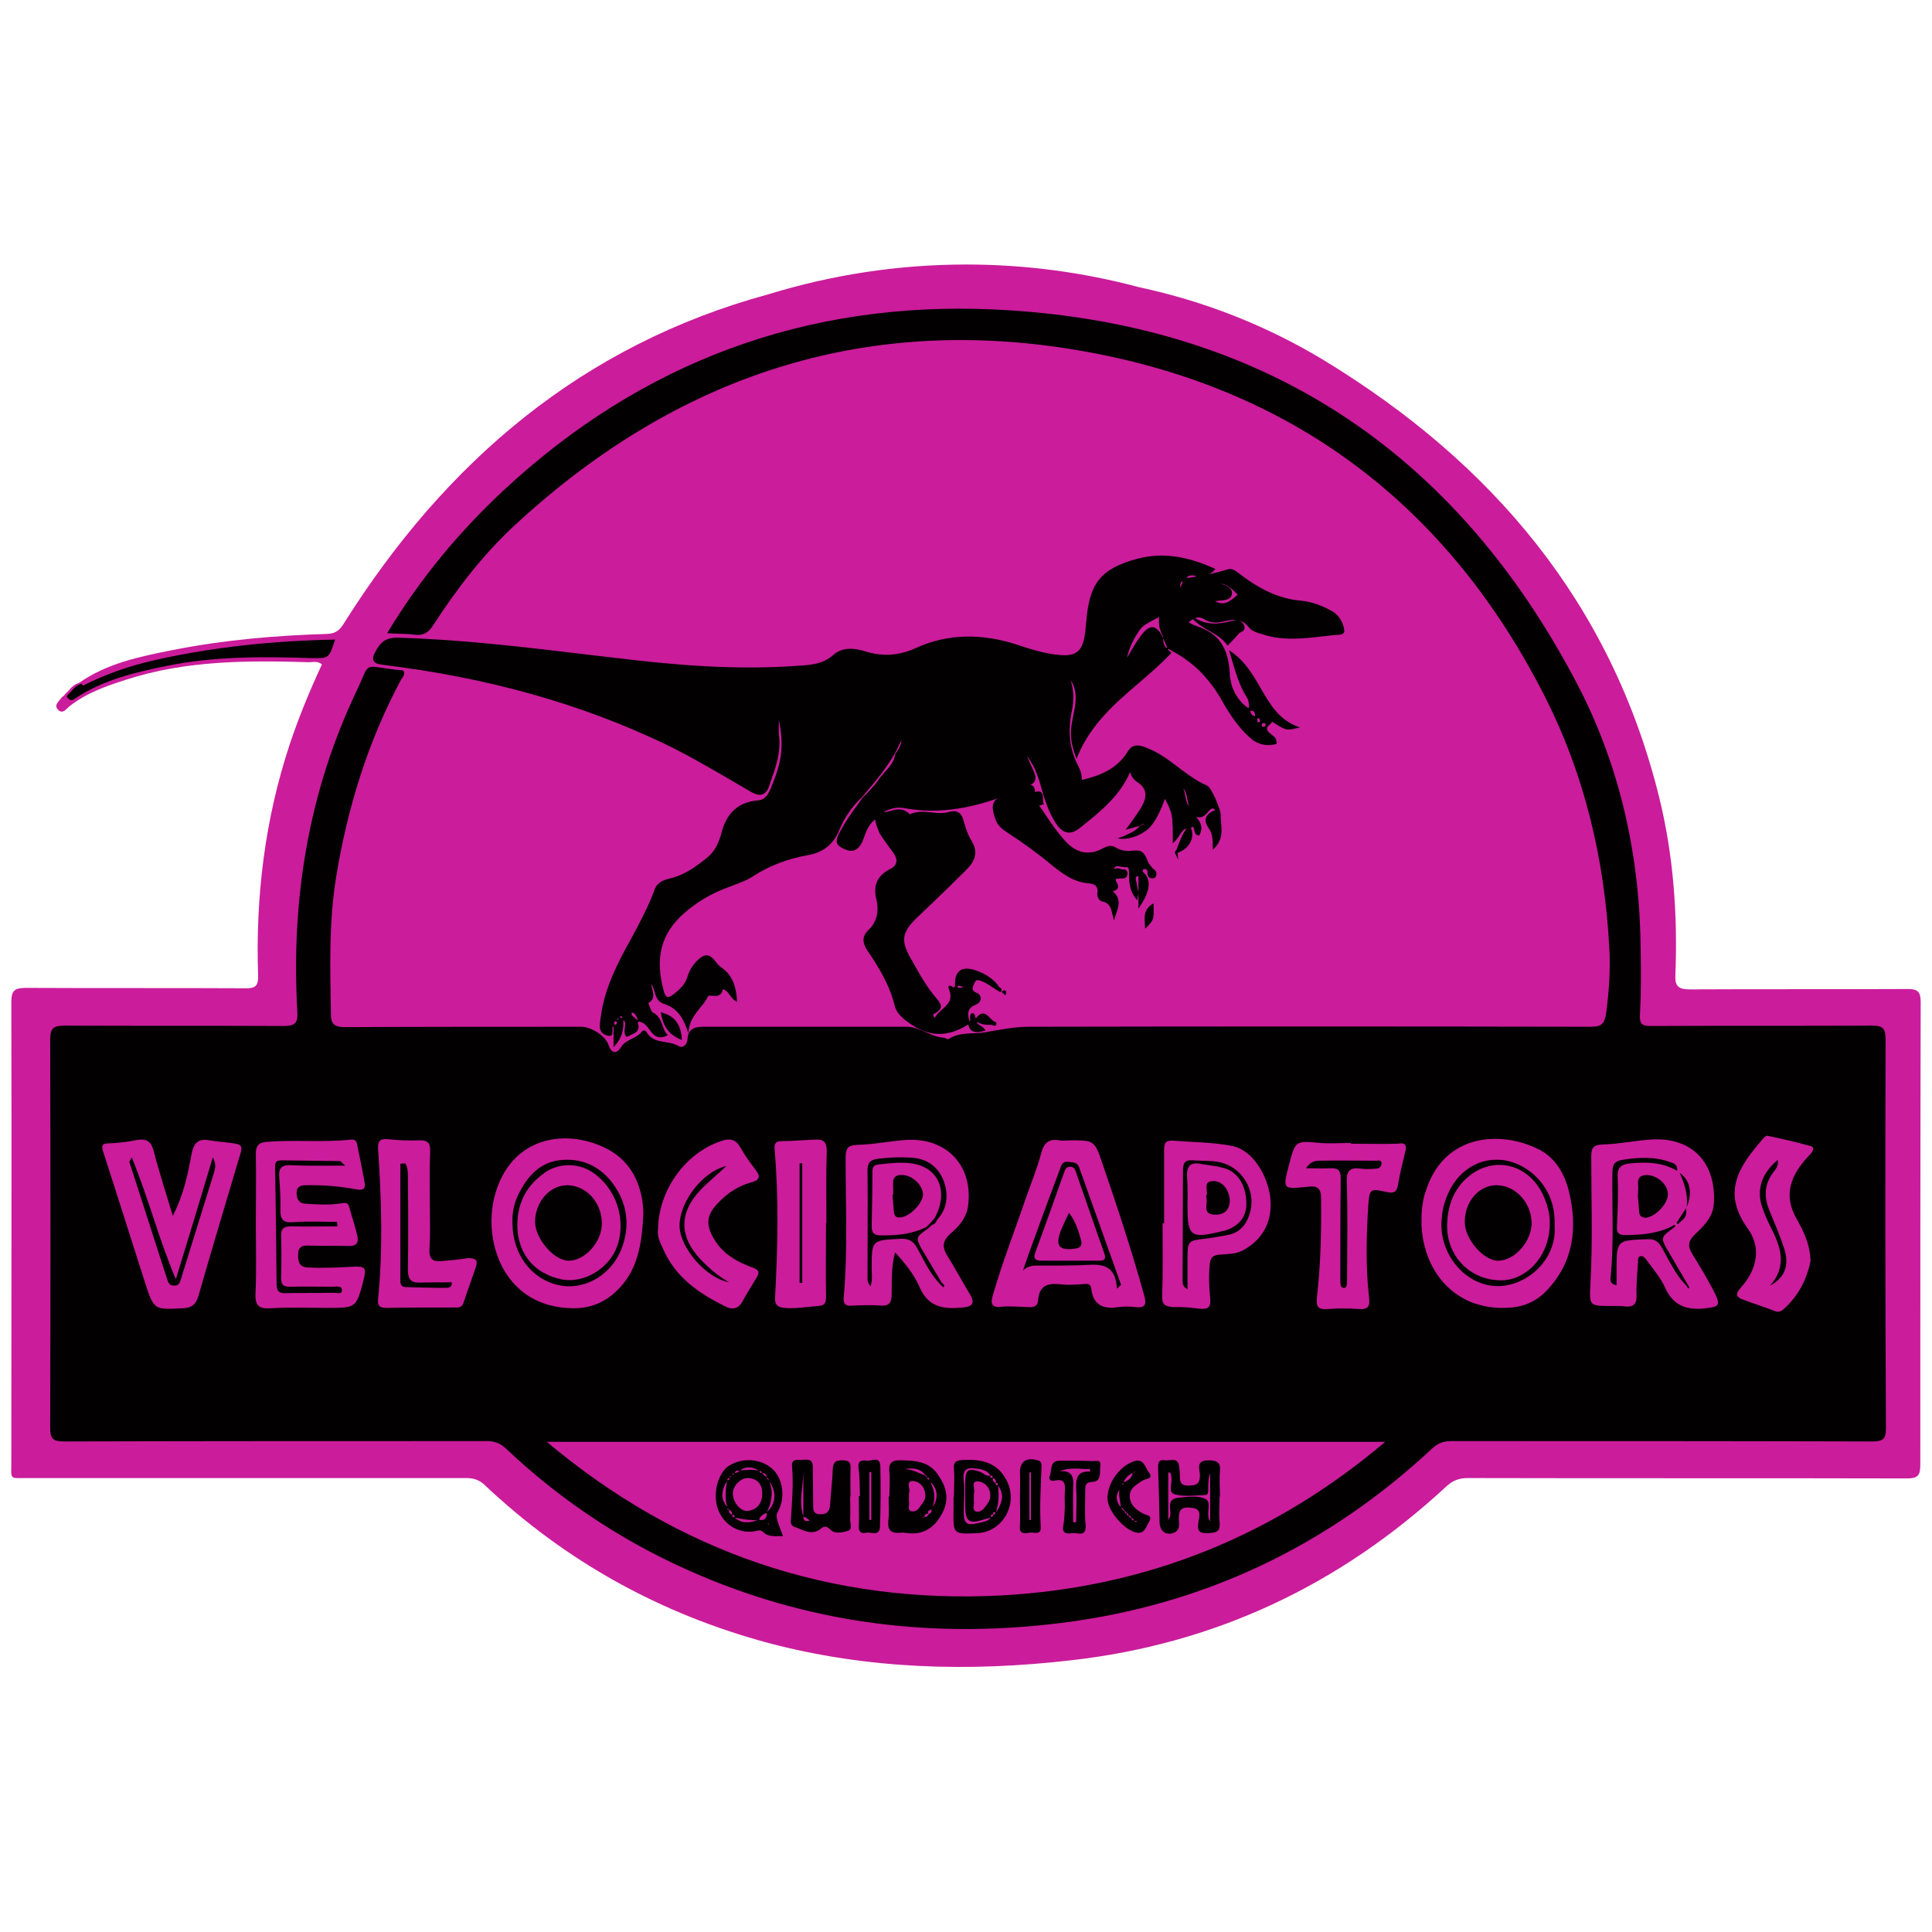 <svg version="1.1" id="Ebene_1" xmlns="http://www.w3.org/2000/svg" xmlns:xlink="http://www.w3.org/1999/xlink" x="0px" y="0px"
	 viewBox="0 0 512 512" style="enable-background:new 0 0 512 512;" xml:space="preserve">
<path fill="#CB1C9B" d="M509,265.6c0-2.7-0.7-3.5-3.4-3.5c-19.2,0.1-38.5,0-57.7,0.1c-3.1,0-4.1-0.8-3.9-4c0.6-15.8-0.5-31.5-4.3-46.9
	c-12.7-51.5-44.3-88.7-88.8-115.8c-15.4-9.3-31.8-15.7-49.1-19.4c-14.6-3.9-29.9-6-45.7-6c-18.3,0-35.9,2.8-52.5,7.9
	c-49.2,13.4-85.4,44.2-112.4,87.1c-1.1,1.8-2.1,2.8-4.5,2.9c-13.8,0.4-27.5,1.6-41.1,4.3c-8.6,1.7-17.3,3.5-24.7,8.7c0,0,0,0,0,0
	c-1.1,0.3-2,1.1-2.7,2c0,0,0,0,0,0c-0.2,0.2-0.4,0.4-0.7,0.7c0,0,0,0,0,0c-0.2,0.2-0.4,0.4-0.5,0.6c-0.2,0.2-0.6,0.4-0.7,0.6
	c-0.7,1-2.2,2-0.8,3.3c1.2,1.1,2.1-0.4,3-1.1c4.5-3.5,9.7-5.3,15-7c15.8-5.1,32.1-5.1,48.4-4.6c1.1,0,2.4-0.4,3.4,0.6
	c-3.2,6.9-6.1,13.9-8.5,21.1c-6.6,19.9-9.1,40.4-8.4,61.3c0.1,2.7-0.7,3.5-3.4,3.4c-19.4-0.1-38.7,0-58.1-0.1
	c-2.9,0-3.9,0.6-3.9,3.7C3.1,306.4,3,346.9,3,387.5c0,4.7-0.6,4.2,4.1,4.2c38.8,0,77.6,0,116.4,0c1.9,0,3.4,0.4,4.9,1.8
	c21.5,20.3,46.6,34.2,75.2,41.9c26.4,7,53.3,7.7,80.2,4.6c38.1-4.3,71.2-19.9,99.4-46c1.7-1.6,3.4-2.3,5.7-2.3
	c38.8,0.1,77.6,0,116.4,0.1c2.9,0,3.6-0.7,3.6-3.6C508.9,347.3,508.9,306.5,509,265.6z"/>
<g>
	<path fill="#020001" d="M244.8,391.1c0,0,0.1-0.1,0.1-0.1L244.8,391.1z"/>
	<path fill="#020001" d="M447.3,340.5c-1.6-2.8-3.3-5.6-4.9-8.4c-0.1-0.3-0.3-0.5-0.4-0.7c-0.3-0.4-0.5-0.8-0.7-1.2
		c-1.2-2.3-0.7-2.7,2.2-4.8c0,0,0,0,0,0c0.2-0.2,0.6-0.4,0.4-0.7c0,0-0.1-0.1-0.2-0.1c-0.1,0-0.4,0.3-0.6,0.4
		c-3.9,1.9-8.1,2.3-12.4,2.3c-1.7,0-2.3-0.5-2.2-2.3c0.2-4.3,0.4-8.7,0.2-13c-0.2-2.8,1.2-3.5,3.4-3.7c4.3-0.4,8.5-0.3,12.4,2
		c0.1-1.9-1.2-2.1-2.1-2.4c-3.9-1.4-7.9-1.2-12-0.6c-2.8,0.4-3.1,1.4-3.1,3.8c-0.1,8.9,0.4,17.8-0.4,26.7c-0.1,1-0.6,2.4,1.5,2.8
		c0-1.4,0-2.6,0-3.7c0-8.3,0-8.2,8.2-8.5c2-0.1,2.9,0.7,3.8,2.2c1,1.8,1.9,3.6,3,5.4c0.3,0.4,0.5,0.9,0.8,1.3
		c0.8,1.3,1.8,2.5,2.9,3.6c0,0,0,0,0,0c0,0.2,0.1,0.3,0.2,0.4c0,0,0.1,0.1,0.2,0.1c0.1,0,0.1,0,0.2-0.1c0,0-0.1-0.3-0.2-0.5
		C447.4,340.7,447.4,340.6,447.3,340.5z"/>
	<path fill="#020001" d="M18,185c0.8,1,1.5,0.4,2.2-0.1c7.4-4.8,15.8-6.8,24.3-8.5c12.5-2.5,25.2-2.4,37.9-2c4.8,0.1,4.8,0.1,6.4-4.9
		c-16.1,0.3-32,1.9-47.6,5.4c-6.7,1.5-13.1,3.7-19.2,6.8c-0.1-0.2-0.3-0.3-0.4-0.5c0,0,0,0,0,0c-1.1,0.3-2,1.1-2.7,2c0,0,0,0,0,0
		c-0.2,0.2-0.4,0.4-0.7,0.7c0,0,0,0,0,0c-0.2,0.2-0.4,0.4-0.5,0.6C17.7,184.7,17.8,184.8,18,185z"/>
	<path fill="#020001" d="M499.7,275.5c0-2.8-0.6-3.7-3.5-3.7c-19.6,0.1-39.1,0-58.7,0.1c-2.2,0-3-0.4-2.9-2.8
		c0.3-5.5,0.3-11.1,0.2-16.6c-0.1-24.9-5.2-48.8-16.6-70.8c-32.6-62.6-84.3-96.5-155-99.7c-49.6-2.2-93.1,13.9-129.7,47.9
		c-11.9,11.1-22.2,23.5-30.9,37.9c2.7,0.2,5,0.1,7.2,0.4c2.4,0.3,3.7-0.5,5-2.5c6.2-9.6,13.2-18.7,21.6-26.5
		c41.2-38.1,89.5-55.4,145.4-47c57.7,8.7,100.5,39.5,127.2,91.6c10.9,21.2,16.3,44,17.5,67.8c0.3,5.5-0.1,11-0.8,16.5
		c-0.5,3.6-1.4,4-4.5,4c-49.5-0.1-98.9-0.1-148.4,0c-4,0-8,0.8-11.9,1.5c-3.2,0.5-6.6-0.2-9.6,1.8c-0.2,0.1-0.8-0.4-1.2-0.4
		c-3.5-0.2-6.3-2.9-9.9-2.9c-17.9,0-35.9,0-53.8,0c-2.3,0-4.1,0.6-4.2,3.3c-0.1,1.5-1.3,2.5-2.4,1.8c-2.7-1.6-6.5-0.4-8.4-3.6
		c-0.3-0.5-0.8-0.8-1.3-0.2c-1.5,1.9-4.3,2-5.6,4.2c-1,1.6-2.4,1.8-3.2-0.6c-0.8-2.5-4.6-4.9-7.3-4.9c-20.9,0-41.7,0-62.6,0.1
		c-2.4,0-3.7-0.6-3.7-3.2c-0.2-12.3-0.6-24.5,1.4-36.7c3-18.3,8.4-35.8,17.2-52.2c0.4-0.7,1.2-1.3,0.6-2.4c-0.6-0.1-1.3-0.2-1.9-0.2
		c-9.2-1.1-6.7-2.3-10.5,5.6c-12.8,26.9-17.4,55.4-15.7,85c0.2,3.1-0.7,3.8-3.7,3.8c-19.3-0.1-38.7,0-58-0.1c-3,0-3.8,0.7-3.8,3.8
		c0.1,34.2,0.1,68.5,0,102.7c0,3,0.7,3.7,3.7,3.7c37.3-0.1,74.6-0.1,111.9-0.1c2.1,0,3.6,0.5,5.2,2c15.2,14.4,32.6,25.7,51.9,33.8
		c30.6,12.9,62.4,16.5,95.2,12.4c37.7-4.7,70.5-20.3,98.3-46.2c1.6-1.5,3.1-2,5.1-2c37.2,0,74.4,0,111.5,0.1c2.8,0,3.7-0.5,3.7-3.5
		C499.6,344.2,499.6,309.9,499.7,275.5z M63.3,307.1c-3.6,12.1-7.2,24.1-10.7,36.3c-0.7,2.3-1.8,3.2-4.1,3.3
		c-7.7,0.4-7.7,0.5-10.1-6.9c-3.7-11.5-7.3-23-11-34.4c-0.5-1.6-0.6-2.4,1.5-2.4c2.5-0.1,5-0.4,7.4-0.9c2.5-0.4,3.7,0.3,4.4,2.8
		c1.4,5.5,3.2,11,5.1,17.3c3-5.9,4-11.2,5-16.5c0.6-3.1,2-4,4.8-3.5c1.6,0.3,3.2,0.4,4.9,0.6C64.4,303.3,64.5,303.4,63.3,307.1z
		 M81,319c3.2,0.2,6.3,0.4,9.4-0.1c0.9-0.1,1.7-0.4,2.1,0.8c0.7,2.6,1.6,5.2,2.2,7.8c0.4,1.8-0.2,2.8-2.4,2.7c-3.5-0.1-7,0-10.4-0.1
		c-1.8-0.1-2.9,0.3-2.9,2.4c0,2,0.3,3.3,2.7,3.4c3.9,0.2,7.8,0,11.7-0.2c3.4-0.2,3.8,0.2,2.9,3.7c-1.9,7.2-1.9,7.2-9.5,7.2
		c-5,0-10-0.2-15,0.1c-3,0.2-4.2-0.5-4.1-3.8c0.3-6.1,0.1-12.2,0.1-18.3c0,0,0,0,0,0c0-6.3,0.1-12.6,0-18.9c0-2.1,0.8-2.9,2.8-3.1
		c7.5-0.6,15,0.2,22.5-0.6c1.2-0.1,1.5,0.7,1.6,1.6c0.7,3.2,1.3,6.4,1.9,9.6c0.4,1.9-0.4,2.3-2.1,2c-4.4-0.8-8.8-1.2-13.3-1.1
		c-1.5,0-2.6,0.3-2.6,2.1C78.7,317.6,79,318.9,81,319z M126.1,335.8c-1.1,3.2-2.2,6.3-3.3,9.5c-0.4,1.3-1.4,1.2-2.3,1.2
		c-6.1,0-12.2,0-18.2,0.1c-1.7,0-2.3-0.6-2.1-2.3c1.3-13.2,0.9-26.5,0-39.7c-0.1-2.2,0.4-2.9,2.7-2.7c2.7,0.3,5.4,0.4,8.1,0.3
		c2.2-0.1,3.1,0.6,3,2.9c-0.2,4.4-0.1,8.9-0.1,13.3c0,4.2,0.2,8.5-0.1,12.7c-0.1,2.6,0.9,3.3,3.2,3.1c2.4-0.2,4.7-0.4,7.1-0.8
		C125.8,333.5,126.8,333.7,126.1,335.8z M308,343.4c0.2-6.4,0.1-12.8,0.1-19.2c0.1,0,0.3,0,0.4,0c0-6.4,0-12.8,0-19.2
		c0-2,0.2-2.9,2.7-2.7c5,0.4,9.9,0.4,14.9,1.3c6.1,1,9.8,8.2,10.5,13.5c0.8,6.3-1.8,11.3-7.1,14.2c-2,1.1-4.2,1-6.3,1.2
		c-1.7,0.1-2.5,0.8-2.6,2.6c-0.3,2.9-0.2,5.9,0.1,8.8c0.3,2.6-0.6,3.2-3,2.9c-2.3-0.3-4.6-0.5-6.8-0.4
		C308.6,346.2,307.9,345.6,308,343.4z M263.1,343.3c2.5-8.7,5.8-17.1,8.7-25.6c1.4-4,3-7.9,4.1-12c0.7-2.8,2-4,4.9-3.5
		c0.9,0.2,1.9,0,2.9,0c4.4,0,5.7,0,6.9,2.1c0.1,0.1,0.1,0.3,0.2,0.4c0.4,0.8,0.8,2,1.3,3.5c4,11.6,7.8,23.2,11.1,35
		c0.7,2.4,0.4,3.5-2.3,3.2c-1.5-0.2-3.1-0.2-4.6,0c-3.9,0.6-6.6-0.5-7.1-4.9c-0.2-1.4-1.1-1.3-2.1-1.2c-1.8,0.1-3.7,0.3-5.5,0.1
		c-3.5-0.4-6.2-0.2-6.5,4.3c-0.1,1.5-1.3,1.8-2.6,1.7c-2.4-0.1-4.8-0.3-7.2-0.1C262.7,346.6,262.5,345.4,263.1,343.3z M223.6,343.7
		c1.1-12.2,0.5-24.5,0.5-36.8c0-2.4,0.4-3.4,3.1-3.5c4.3-0.1,8.6-1,12.9-1.3c10.9-0.7,18,7,16.4,17.8c-0.5,3.1-2.6,5.3-4.8,7.2
		c-2,1.9-2,3.5-0.7,5.6c2.1,3.4,4,6.9,6.1,10.4c1.4,2.4,0.4,3.2-2,3.4c-4.9,0.5-9.1,0-11.4-5.4c-1.4-3.2-3.6-6.1-6.5-9.2
		c-1.1,4.2-0.8,7.8-0.9,11.3c-0.1,2-0.6,2.9-2.8,2.8c-2.5-0.2-5-0.1-7.5,0C224.1,346.2,223.4,345.6,223.6,343.7z M207.3,302.4
		c2.9,0,5.9-0.3,8.8-0.4c2.1-0.1,3,0.6,3,3c-0.2,6.4-0.1,12.8-0.1,19.2c0,0-0.1,0-0.1,0c0,6.4-0.1,12.8,0,19.2
		c0,1.7-0.1,2.6-2.1,2.7c-3,0.2-6,0.8-9.1,0.5c-1.7-0.2-2.4-0.9-2.3-2.7c0.7-13,1-26.1-0.1-39.1
		C205.1,303.1,205.5,302.4,207.3,302.4z M174.4,325.7c0.1-10.3,7.3-20.2,16.7-23.3c2-0.7,3.7-0.7,5,1.5c1.2,2.2,2.7,4.2,4.2,6.2
		c1.4,1.8,0.8,2.7-1.1,3.2c-3.6,1-6.5,2.9-9,5.6c-3,3.1-3.2,5.7-1,9.4c2.3,4,6.1,6.1,10.2,7.6c1.7,0.6,2,1.2,1.1,2.7
		c-1.3,2.1-2.6,4.2-3.8,6.4c-1,1.8-2.5,2.1-4.1,1.4c-7.2-3.5-13.6-7.8-16.9-15.5C174.8,329.1,174.1,327.3,174.4,325.7z M131,317.3
		c4.2-16.6,19.7-18.5,30.5-12.5c6.4,3.6,8.9,10.3,9,16.8c-0.4,8.3-1.5,15.4-7.4,20.8c-3.2,2.9-6.7,4.3-11.1,4.3
		C133.8,346.6,128,329.5,131,317.3z M265.5,422.8c-45.4,2.4-85.7-11.4-120.6-40.7c74.1,0,148.1,0,222.2,0
		C337.7,407,303.8,420.7,265.5,422.8z M372.4,305.3c-0.7,2.8-1.4,5.7-1.9,8.6c-0.3,2-1.1,2.4-3,2c-4.4-1-4.6-0.9-4.9,3.7
		c-0.5,8-0.7,16.1,0.2,24.1c0.3,2.4-0.1,3.4-2.8,3.2c-2.7-0.2-5.4-0.2-8.1,0c-2.4,0.2-3.2-0.4-2.9-3.1c1-8.7,1.2-17.5,1.1-26.3
		c0-2.8-1.2-3.3-3.6-3c-6.6,0.7-6.6,0.7-4.9-5.8c1.7-6.5,1.7-6.4,8.3-5.8c2.7,0.2,5.4,0,8.1,0c0,0.1,0,0.1,0,0.2
		c4.1,0,8.3,0.1,12.4,0C372.4,302.7,372.9,303.5,372.4,305.3z M409.8,342.1c-3.3,3.4-7.1,4.6-12,4.5c-2.3,0-4.5-0.4-6.4-1
		c-0.8-0.2-1.5-0.5-2.2-0.8c-0.6-0.3-1.2-0.6-1.7-0.9c-0.2-0.1-0.3-0.2-0.5-0.3c-7.2-4.3-10.4-12.8-10.3-20.2c0-2.3,0.2-4.5,0.8-6.7
		c0.1-0.3,0.2-0.6,0.3-0.9c4.7-15.3,19.7-16.3,29.8-11.3c4.6,2.2,7.1,6.7,8.2,11.3C418.1,325.3,417.1,334.5,409.8,342.1z
		 M452.1,346.7c-4.8,0.6-8.6-0.5-10.8-5.4c-1.2-2.7-3.3-5.1-5.1-7.6c-0.3-0.4-0.9-0.9-1.3-0.8c-0.9,0-0.8,0.9-0.8,1.5
		c-0.2,2.9-0.5,5.9-0.4,8.8c0.1,2.5-0.9,3.3-3.3,3c-0.5-0.1-1.1-0.1-1.6-0.1c-0.5,0-1.1,0-1.6,0c-1.6,0-2.8,0-3.6-0.1
		c-0.5-0.1-0.9-0.2-1.2-0.3c-0.2-0.1-0.4-0.2-0.5-0.4c-0.1-0.1-0.2-0.2-0.2-0.3c0-0.1-0.1-0.1-0.1-0.2c-0.1-0.1-0.1-0.3-0.1-0.5
		c-0.2-0.9-0.1-2.3,0-4.4c0.6-11.1,0.2-22.2,0.2-33.3c0-2.3,0.4-3.2,3-3.3c4.2-0.1,8.4-1,12.6-1.3c10.9-0.8,17.5,5.9,16.9,16.8
		c-0.2,3.8-2.7,6.1-5.1,8.4c-1.7,1.7-1.9,3-0.7,5c2.1,3.4,4.2,6.9,6,10.4C456,345.9,455.6,346.3,452.1,346.7z M479.8,305.8
		c-0.7,0.8-1.5,1.6-2.1,2.4c-3.5,4.4-4.7,9.1-1.8,14.4c1.9,3.4,3.8,6.9,3.9,11.6c-0.9,4.6-3.1,9.2-7.2,12.8
		c-0.6,0.5-1.2,0.8-2.1,0.5c-2.8-1.1-5.7-2-8.6-3.1c-1.7-0.6-2.1-1.4-0.7-3c1.8-2,3.3-4.3,3.9-7.1c0.7-3.2-0.1-6.2-1.9-8.7
		c-7.2-9.9-2-16.8,3.9-23.7c0.3-0.4,0.9-1,1.3-0.9c3.9,0.8,7.8,1.7,11.7,2.8C480.9,304.2,480.4,305.2,479.8,305.8z"/>
	<path fill="#020001" d="M101.6,176.2c27.7,3.4,52,10.2,74.5,20.9c5.8,2.8,11.5,6.1,17,9.3c2,1.2,4,2.3,6,3.5c1.3,0.7,2.2,0.9,3,0.6
		c0.8-0.3,1.4-1.1,1.8-2.4c0.1-0.4,0.3-0.8,0.4-1.2c1.3-3.6,2.6-7.4,2.2-11.5c-0.2-1.5-0.1-3.1-0.1-4.6c1.4,6.7,0.8,11.1-1.9,17.5
		l-0.1,0.3c-0.7,1.6-1.4,3.3-3.4,3.5c-5.2,0.4-8.4,3.2-9.8,8.6c-0.8,3-1.9,5-3.7,6.5c-2.7,2.2-6,4.7-10,5.6c-1.6,0.4-3.3,1-4,2.9
		c-1.6,4.4-3.9,8.7-6.1,12.8c-3.6,6.5-7.2,13.2-8.2,21.1c0,0.2-0.1,0.4-0.1,0.6c-0.2,1.8-0.5,3.5,1.7,4.2c0.3,0.1,0.8,0.2,1.2,0
		c0.4-0.3,0.3-0.8,0.3-1.3c0-0.2,0-0.4,0-0.6c0-0.1,0-0.1,0-0.2c0-0.1,0.1-0.2,0.3-0.2l0,0c0,1.5,0,3.1,0,5.4
		c2.4-2.5,2.7-4.8,2.6-7.2c0.6,0.5,0.5,1.2,0.4,2c-0.1,0.7-0.2,1.5,0.2,2.2l0.2,0.3l0.3-0.1c0.3-0.1,0.5-0.2,0.8-0.4
		c1.2-0.5,2.7-1.1,1.9-3.3l0.3-0.3c0.3,0.1,0.5,0.1,0.7,0.2c0.7,0.3,1.4,0.9,2,1.8c0.8,1.2,1.7,2.2,3,2.2c0.5,0,1-0.1,1.6-0.4
		l0.4-0.2l-0.3-0.3c-0.6-0.6-0.8-1.4-1.1-2.2c-0.5-1.3-1-2.7-2.6-3.5c-0.4-0.2-0.6-1-0.9-1.7c-0.1-0.3-0.2-0.6-0.3-0.8
		c1.7-0.9,1.4-2.3,1.1-3.5c-0.1-0.5-0.3-1-0.2-1.5c0.3,0.6,0.5,1.2,0.7,1.8c0.4,1.4,0.8,2.9,2.5,3.4c3,1,4.8,2.9,6.1,6.6l0.4,1.2
		l0.2-1.3c0.3-2.2,1.7-3.8,2.9-5.4c0.8-0.9,1.6-1.9,2.1-3l0.1-0.2l0,0c0.3-0.1,0.7,0,1.1,0c0.7,0.1,1.5,0.1,2.1-0.4
		c0.2-0.2,0.3-0.3,0.4-0.5c0.1-0.2,0.2-0.5,0.2-0.8c0.9,0.1,1.4,0.8,1.9,1.5c0.3,0.4,0.6,0.8,0.9,1.1c0.1,0.1,0.2,0.1,0.2,0.2
		c0.1,0.1,0.2,0.1,0.3,0.2l0.5,0.3l0-0.6c-0.3-4.3-1.7-7-4.4-8.7c-0.4-0.3-0.8-0.8-1.2-1.3c-0.9-1.1-2-2.5-3.9-1.2
		c-1.6,1.1-3.1,3.2-3.6,5.1c-0.6,2-1.7,3-3.2,4.3l-0.4,0.3c-0.5,0.4-1.2,0.9-1.7,0.8c-0.4-0.1-0.8-0.7-1-1.6
		c-2.4-8.7-0.7-15.2,5.3-20.5c3.2-2.8,6.7-5,10.6-6.5c0.6-0.2,1.2-0.5,1.8-0.7c2-0.8,4.2-1.5,6-2.7c4.3-2.8,9.1-4.6,14.6-5.6
		c4-0.7,6.7-2.9,8.2-6.6c1.4-3.3,3.4-6.3,6-8.7l0.5-0.6c3-3.5,6.1-7.2,8.4-11.3l1.6-3.3c-0.1,1.5-0.8,2.5-1.5,3.5l-0.1,0.1
		c-0.3,2.1-1.6,3.6-3,5.1l-0.3,0.4c-0.5,0.5-1,1.1-1.4,1.8c-0.8,1.1-1.8,2.1-2.7,3.1c-0.5,0.5-0.9,0.9-1.4,1.4l-0.1,0.2
		c-1.6,2.2-3.3,4.4-4.7,6.8c-0.5,0.9-1,1.7-1.4,2.5c-0.5,1.1-0.7,1.8-0.5,2.4c0.3,0.8,1.1,1.2,1.9,1.6c2.2,1,3.7,0.4,4.8-1.9
		c0.2-0.5,0.4-1,0.6-1.5c0.1-0.4,0.3-0.8,0.4-1.1c0.5-1.2,1.2-2.4,2.4-3.3c0.2,1,0.5,2,1,3.1l0,0.1c0.2,0.4,0.4,0.8,0.7,1.2
		c0.1,0.2,0.3,0.4,0.4,0.6c0.5,0.7,1,1.4,1.5,2.1c0.4,0.5,0.7,1,1.1,1.5c0.8,1.1,1.1,2,0.9,2.8c-0.2,0.7-0.7,1.3-1.8,1.8
		c-3.2,1.7-4.3,4.2-3.5,7.7c0.6,2.4,0.7,5.7-1.9,8.2c-1.8,1.7-1.9,3.3-0.5,5.5c2.8,4.1,5.9,9,7.3,14.7c0.3,1.3,1.2,2.5,2.5,3.6
		c1.1,0.9,2.2,1.6,3.2,2.2c2,1.1,4.1,1.7,6.1,1.7c2.5,0,5-0.8,7.7-2.5c0.3,1.3,1,2,2.2,2c0.2,0,0.3,0,0.5,0c0.4,0,0.9-0.2,1.5-0.3
		l0.4-0.1l-0.3-0.4c-0.1-0.1-0.2-0.3-0.4-0.4c-0.2-0.2-0.4-0.3-0.7-0.5c-0.3-0.2-0.5-0.3-0.7-0.5c-0.1-0.1-0.2-0.2-0.2-0.5
		c0.3,0.2,0.5,0.3,0.8,0.4c1,0.4,2,0.4,3.2,0.4c0.1,0,0.1,0,0.2,0.1c0.1,0.1,0.3,0.1,0.4,0.1c0.3,0.1,0.4-0.1,0.4-0.1
		c0.2-0.3,0.2-0.5,0.1-0.6c-0.1-0.3-0.3-0.4-0.6-0.4c-0.2-0.2-0.5-0.4-0.7-0.6l-0.2-0.2c-0.1-0.1-0.2-0.2-0.3-0.3l-0.2-0.2
		c-0.4-0.4-1-0.9-1.7-0.8c-0.6,0.1-1.1,0.5-1.6,1.2l-0.2-0.2l-0.1,0.3c0-0.1,0-0.2,0-0.3c0-0.1,0-0.3,0-0.4c0-0.2-0.1-0.3-0.2-0.4
		c-0.1-0.2-0.3-0.3-0.6-0.3l-0.1,0l-0.1,0.1c-0.4,0.4-0.3,0.9-0.3,1.3c0,0.4,0.1,0.6-0.1,0.7l0-0.1l-0.1,0.1
		c-0.6-2.2-0.5-3.5,1.8-4.4c0.7-0.3,1.2-0.9,1.2-1.6c0-0.7-0.4-1.3-1.1-1.5c-0.5-0.2-0.9-0.5-1-0.8c-0.2-0.4,0.1-1,0.3-1.5
		c0.1-0.1,0.1-0.3,0.2-0.4c0.1-0.3,0.3-0.5,0.5-0.6c0.5-0.2,1.3,0.2,1.8,0.4l0,0c0.9,0.4,1.7,1,2.5,1.5c0.4,0.2,0.7,0.5,1.1,0.7
		l0.2,0.1l0,0c0,0,0.1,0,0.1,0.1c0.2,0.1,0.3,0.2,0.4,0.2l0.3,0.1l0.1-0.2c0.1-0.2,0.2-0.4,0.1-0.6c-0.1-0.2-0.3-0.4-0.5-0.4
		c-1.4-2.1-3.5-3.6-6.5-4.6c-1.9-0.6-3.3-0.5-4.1,0.2c-0.9,0.7-1.3,2-1.2,4.1l-0.4,0.3c-0.1,0-0.2-0.1-0.3-0.2
		c-0.3-0.2-0.7-0.4-0.9-0.2c-0.3,0.2-0.1,0.7,0,0.9c1.1,2.7-0.3,4-1.9,5.4c-0.7,0.6-1.4,1.3-1.9,2.1c0,0-0.1-0.1-0.2-0.2
		c-0.1-0.2-0.2-0.5-0.1-0.8c0.6-0.2,1-0.5,1.3-0.8c0.1-0.1,0.3-0.3,0.4-0.4c0.1-0.1,0.1-0.3,0.2-0.5c0.1-0.4,0-0.8-0.3-1.3
		c-0.1-0.1-0.1-0.2-0.2-0.3c-0.1-0.2-0.3-0.4-0.5-0.7c-2.5-2.8-4.4-6.2-6.2-9.4l-0.8-1.4c-2.6-4.6-2.3-6.8,1.6-10.6l4.3-4.1
		c2.9-2.8,5.9-5.7,8.8-8.6c1.8-1.8,3.7-4.3,1.4-7.9c-0.8-1.3-1.4-2.9-1.9-4.7c-0.3-1.4-0.8-2.3-1.5-2.7c-0.7-0.4-1.5-0.4-2.6-0.1
		c-1.4,0.4-2.9,0.3-4.5,0.1c-1.9-0.2-3.9-0.4-5.8,0.5c-0.8-0.9-1.8-1.3-3-1.3c-0.3,0-0.6,0.1-1,0.1c-0.4,0.1-0.8,0.2-1.1,0.3
		c-0.5,0.1-1.1,0.3-1.6,0.3c0,0,0-0.1,0-0.1c0-0.1,0.3-0.3,0.5-0.3l0.1,0c1.6-0.7,3-0.9,4.3-0.7c9.4,1.8,18.9,0.3,30.8-4.7l0.6-0.3
		c2.2-0.9,3.3-1.4,3.6-2.3c0.4-0.9-0.2-2.1-1.4-4.7c-0.2-0.5-0.4-0.9-0.6-1.4c-0.1-0.1-0.1-0.3-0.2-0.4c0.7,0.8,1.2,1.8,1.8,2.8
		c0.2,0.4,0.4,0.7,0.5,1.1c0.6,1.4,1.1,2.8,1.6,4.7c0.8,2.8,1.8,6.1,3.7,9.1c1,1.6,2,2.4,3.1,2.6c1,0.2,2.1-0.2,3.4-1.2l0.5-0.4
		c5-4,10.1-8.1,12.8-14.4c0.3,1.2,1,2.1,2.1,2.8c2.2,1.5,2.5,3.5,1.1,6.1c-0.7,1.3-1.6,2.5-2.5,3.8c-0.4,0.6-0.9,1.3-1.4,1.9
		l-0.5,0.7l3.6-1l0.3-0.2c0.5-0.3,0.8-0.5,1.1-0.4l-1.2,0.5l-0.1,0.1c-0.8,1-1.9,1.7-3.6,2.4c-0.2,0.1-0.4,0.2-0.6,0.3
		c-0.6,0.2-1.1,0.4-1.7,0.6L295,222l1.2,0.2c2.5,0.4,5.3-0.4,7.7-2.2c2.8-2.1,4.8-8.3,4.8-8.3c-0.1-0.3-0.1-0.2-0.1-0.2
		s1.6,2.7,1.9,4.5c0,0.2,0.1,0.5,0.1,0.7c0.1,0.4,0.1,0.9,0.1,1.4c0.1,1,0.1,2.1,0.1,3.2c0,0.5,0,0.9,0,1.4l0,0.8l0.5-0.5
		c0.2-0.2,0.4-0.4,0.6-0.7c0.3-0.3,0.5-0.7,0.7-1c0.3-0.5,0.7-0.9,1-1.3c0.3-0.2,0.6-0.4,0.9-0.4c-0.3,0.4-0.7,0.8-0.9,1.3
		c-0.5,0.9-0.9,1.9-1.3,2.9c-0.2,0.6-0.4,1.2-0.7,1.7l-0.2,0.1l0,0.3c0,0,0,0.1,0,0.1c0,0.2,0,0.3,0.1,0.3l0.7,1.5l-0.1-1.8l0,0
		c1.7-0.6,2.9-1.7,3.5-3.1c0.5-1.1,0.5-2.4,0-3.5l0.4-0.3c0,0,0.1,0,0.1,0c0.2,0.1,0.3,0.5,0.4,0.9c0.1,0.6,0.3,1.3,1.1,1.4l0.2,0
		l0.1-0.2c1.1-2,0.1-3.4-0.9-4.8c0.4,0.2,0.8,0.2,1.1,0.2c0.7-0.1,1.4-0.6,2.1-1.5c0.2-0.2,0.3-0.4,0.5-0.5c0.3-0.3,0.5-0.4,0.8-0.3
		c0.2,0,0.4,0.1,0.5,0.4c-1,0.4-2,1-2.4,2c-0.3,0.8,0,1.8,0.8,2.9c0.9,1.3,1,2.8,1,4.8l0,0.8l0.6-0.6c2-2.2,1.8-4.4,1.6-6.6
		c-0.1-0.7-0.1-1.3-0.1-1.9l0-0.2l0,0c0-1.3-2.4-7.2-3.6-7.7c-2.8-1.2-5.3-3.1-7.7-4.9c-2.6-2-5.3-4-8.5-5.2c-2.1-0.8-3.6-0.9-4.8,1
		c-2.9,4.8-7.6,6.5-12.2,7.6c0-1.1-0.2-2.2-0.8-3.4c-2.4-4.4-3-9.2-1.9-14.6c0.4-1.9,0.5-3.6,0.4-5.1c-0.1-1.1-0.3-2.1-0.6-3.1
		l-0.2-0.3l0.2,0.2c0.3,0.4,0.5,0.9,0.7,1.3c0.2,0.4,0.3,0.9,0.4,1.3c0.4,2.2,0,4.5-0.5,6.7c-0.1,0.6-0.2,1.1-0.3,1.7
		c-0.6,3-0.3,5.6,0.9,8.9l0.3,0.8l0.3-0.8c3.6-8.5,10-14,16.1-19.2c2.9-2.5,5.8-5,8.5-7.8l0.2-0.3l-0.9-0.8l0.2-0.2
		c1.5,0.8,2.9,1.6,4.2,2.5c0.7,0.5,1.3,1,2,1.5c0.6,0.5,1.3,1.1,1.9,1.7c2.3,2.3,4.4,5,6.1,8.1c2.2,3.9,4.3,6.8,6.8,9.2
		c2.2,2.2,4.7,2.9,7.4,2.2l0.2-0.1l0-0.3c0-0.9-0.4-1.4-0.8-1.7c-0.2-0.2-0.4-0.3-0.5-0.4l-0.1-0.1c-0.1-0.1-0.2-0.2-0.4-0.3
		c-0.1-0.1-0.2-0.2-0.3-0.3c-0.1-0.1-0.3-0.3-0.3-0.4c-0.1-0.2-0.1-0.4-0.1-0.6c0-0.1,0-0.2,0-0.3l1.3-1.3l-0.2-0.2
		c-0.1-0.1-0.1-0.1-0.2-0.2c0,0,0.1,0.1,0.2,0.2l0.1,0c2.9,1.8,3.7,2.3,5,2.1c0.2,0,0.4-0.1,0.7-0.1c0.2-0.1,0.5-0.1,0.8-0.2l1-0.2
		l-1-0.4c-4.7-1.9-7-5.9-9.4-10c-2-3.5-4.1-7.1-7.7-9.6l-0.7-0.5l0.4,1.3c1.3,4.5,2.3,8,4.3,11.2c0.3,0.5,0.5,0.9,0.5,1.3
		c0,0.2,0,0.3,0.1,0.5c0,0.3,0,0.7-0.1,1.1c-0.1-0.1-0.2-0.1-0.3-0.2c-1-0.7-1.8-1.5-2.5-2.5c-0.3-0.5-0.6-0.9-0.8-1.3
		c-0.2-0.4-0.4-0.8-0.6-1.3c-0.2-0.4-0.3-0.9-0.4-1.3c-0.1-0.4-0.2-0.9-0.3-1.4c-0.1-0.5-0.1-0.9-0.1-1.4c-0.4-6.7-3-10.5-8.6-12.3
		c-0.6-0.2-1.2-0.5-1.8-0.8c-0.2-0.1-0.3-0.2-0.5-0.3c0.4-0.3,0.8-0.6,1.1-0.8l0.8,0.7c1.1,1,2.4,1.7,3.6,2.4c1.8,1,3.4,2,4.6,3.6
		l0.2,0.3l0.3-0.3c0.3-0.3,0.6-0.6,0.9-0.9c0.7-0.7,1.3-1.4,1.9-2.1c0.1-0.1,0.3-0.2,0.5-0.3c0.4-0.2,0.8-0.4,0.9-0.9
		c0.1-0.3,0-0.7-0.2-1.1c-0.6-1-1.5-1.4-2.6-1.1c-3,0.8-6.2,1.5-9.6-0.2l-0.7-0.4c0.9-0.3,1.7-0.2,2.6,0.4c1.8,1.1,3.6,0.8,5,0.5
		c2.4-0.6,4.7-1,6.7,1.6c0.7,0.9,2.1,1.4,3.3,1.7l0.3,0.1c5.4,1.8,11,1.1,16.3,0.5c1.4-0.2,2.8-0.3,4.1-0.4c0.5,0,0.9-0.2,1.1-0.5
		c0.3-0.4,0.1-1,0-1.5c-0.6-2.1-1.7-3.5-3.2-4.3c-2.9-1.6-5.6-2.5-8.1-2.7c-5.4-0.5-10.3-2.6-16-6.9c-0.1-0.1-0.3-0.2-0.4-0.3
		c-0.9-0.7-1.9-1.5-3.1-1.1c-1.6,0.5-3.2,0.9-4.9,1.3c0.5-0.3,1-0.6,1.4-1.1l0.3-0.3l-0.4-0.2c-7.6-3.4-14-4.2-20.4-2.5
		c-9.5,2.6-12.6,6.4-13.4,16.4l-0.1,0.8c-0.1,1.3-0.2,2.7-0.5,4c-0.8,3.5-2.5,4.6-6.3,4.3c-3.8-0.3-7.4-1.4-11.3-2.7
		c-9.7-3.2-18.8-2.9-26.9,0.8c-4.6,2.1-9,2.4-13.9,0.8c-3.4-1-6.1-0.7-8.1,1.1c-2.6,2.3-5.6,2.6-8.8,2.8
		c-17.1,1.3-33.8-0.2-49.3-2.1c-2-0.2-4-0.5-6-0.7c-16.7-2-33.9-4.1-51.1-4.6c-2.9-0.1-4.5,0.8-5.9,3.3c-0.8,1.4-1,2.2-0.7,2.7
		C99.2,175.8,100.2,176,101.6,176.2z M164.4,269.4c0,0,0-0.1,0-0.1c0.1,0,0.2,0,0.3,0c0.1,0.1,0.2,0.2,0.3,0.4c-0.2,0-0.5,0-0.7,0
		C164.3,269.6,164.3,269.6,164.4,269.4L164.4,269.4z M163,271.6l-0.1-0.1c-0.2-0.3-0.2-0.5-0.2-0.5c0-0.2,0.2-0.3,0.6-0.3l0.1,0
		C163.5,271.1,163.5,271.5,163,271.6z M163.6,270.3L163.6,270.3c0-0.2,0-0.2,0-0.3c0,0,0-0.1,0-0.1c0,0,0.1,0,0.3,0l0,0
		C163.9,270.1,163.8,270.2,163.6,270.3z M168.8,270.3c-0.2-0.2-0.4-0.4-0.6-0.6c-0.6-0.4-0.9-0.7-0.8-1.3c0,0,0.1-0.1,0.1-0.1
		c0.8,0.2,1.1,0.9,1.4,1.6c0,0.1,0.1,0.2,0.1,0.3L168.8,270.3z M254,261.2l1.4,0.4l0,0c-0.1,0-0.3,0.1-0.4,0.1
		c-0.5,0.1-0.8,0.1-1.1,0c-0.1-0.1-0.2-0.1-0.2-0.2L254,261.2z M313.5,208.8c0.8,0.9,1,2.1,1.2,3.2c0.1,0.4,0.2,0.9,0.3,1.3
		c0,0.1,0.1,0.3,0.1,0.4c-0.6-0.8-0.8-1.7-1-2.8c-0.1-0.7-0.3-1.4-0.5-2l-0.4-0.5L313.5,208.8z M334.5,191.7c0.6-0.1,0.7,0,0.8,0
		c0.1,0.1,0.1,0.4,0,0.8c-0.2,0.1-0.4,0.1-0.6,0.1c-0.3,0-0.3-0.1-0.3-0.2C334.4,192.3,334.4,192.1,334.5,191.7z M333.2,190.4
		c0.3-0.1,0.5-0.1,0.5,0c0.1,0.1,0.2,0.5,0.2,0.9c-0.4,0.1-0.6,0.1-0.6,0.1c0,0-0.1,0-0.1-0.2C333.2,190.9,333.2,190.6,333.2,190.4z
		 M332.3,188.6c0.2,0.2,0.3,0.6,0.3,1.2c-0.2,0-0.3,0-0.4-0.1c-0.5-0.2-0.7-0.6-0.9-1.3C331.8,188.3,332.1,188.4,332.3,188.6z
		 M322,159.3c0.3,0,0.6-0.1,0.9-0.1c1.6-0.1,3.5-0.2,3.6-2c0-1.5-1.5-2.1-3.1-2.5c1.8,0.1,3,1.3,4.2,2.5c0.1,0.1,0.3,0.3,0.4,0.4
		C326.1,159.3,324.4,160.7,322,159.3C322,159.3,322,159.3,322,159.3z M315.7,152.5c0.1,0,0.3,0,0.5,0c0.1,0,0.3,0,0.4,0.1l0.5,0.1
		c0.1,0,0.2,0,0.2,0c-0.2,0-0.4,0.1-0.5,0.1l-0.3,0.1c-0.7,0.1-1.3,0.2-2,0.3C314.7,152.7,315.1,152.5,315.7,152.5z M313.5,154
		l-0.7,1.8C312.7,154.8,312.8,154.3,313.5,154z M308.4,169.5L308.4,169.5l0.9,2l-0.3,0.2c-0.5-0.7-0.7-1.5-0.8-2.4l0-0.1
		c0-0.1,0-0.1-0.1-0.1l0.1,0.1L308.4,169.5z M302,167c0.8-1.2,2.2-1.9,3.5-2.6c0.6-0.3,1.1-0.6,1.7-0.9c-0.1,0.7-0.1,1.3,0,2.1
		c0,0.4,0.1,0.8,0.2,1.1c0.1,0.2,0.1,0.4,0.2,0.6c0.1,0.3,0.2,0.6,0.4,0.9c0.1,0.2,0.2,0.4,0.3,0.6l-0.1,0.1
		c-0.8-1.5-1.5-2.3-2.3-2.6c-1.1-0.4-2.3,0.4-3.8,2.5c-1.1,1.5-2,3.1-3,4.8c-0.1,0.2-0.2,0.4-0.4,0.6
		C299.2,171.8,300.4,169.3,302,167z"/>
	<path fill="#020001" d="M175.6,268.4l-0.5-0.2l0.1,0.5c0.6,3.4,2.1,5.4,5,6.7l0.5,0.2l0-0.5C180.4,272.5,179.7,269.6,175.6,268.4z"/>
	<path fill="#020001" d="M305.2,239.7c-2.1,1.5-1.9,3.3-1.8,5.1c0,0.2,0,0.4,0,0.6l0.1,0.7l0.5-0.5c1.8-1.9,1.8-2,1.7-5.6l0-0.6
		L305.2,239.7z"/>
	<path fill="#020001" d="M306.2,232.4L306.2,232.4c0.1-0.1,0.2-0.3,0.2-0.4c0.3-0.8-0.3-1.4-0.8-1.8c-0.1-0.1-0.2-0.1-0.2-0.2l-0.6-0.7
		c-0.4-0.4-0.6-0.9-0.8-1.5c-0.4-0.9-0.8-1.8-1.7-2.2c-0.2-0.1-0.5-0.2-0.7-0.2c-0.3,0-0.7,0-1.1,0c-2,0.3-3.5,0-4.8-0.8
		c-1.2-0.8-2.4-0.3-3.4,0.2c-3.4,1.9-6.6,1.4-9.4-1.3c-1.9-1.9-3.4-4-5.1-6.5l-0.2-0.3c-0.6-0.8-1.1-1.7-1.7-2.5
		c-0.2-0.2-0.3-0.4-0.5-0.7l1.3-0.4c-0.3-0.2-0.3-0.8-0.3-1.4c0-0.7,0-1.4-0.6-1.8c-0.3-0.2-0.8-0.2-1.5,0c0-0.7-0.2-1.4-0.7-1.7
		c-0.5-0.3-1.1-0.2-2,0.3c-0.9,0.5-1.9,0.8-2.9,1.1c-0.6,0.2-1.3,0.4-1.9,0.7c-3.9,1.6-4.4,2.8-3,6.8c0.6,1.8,1.9,2.7,3.4,3.7
		c4,2.6,7.4,5.1,10.5,7.6l0.7,0.6c3,2.4,6,4.8,10.2,5.1c0.9,0.1,1.5,0.3,1.9,0.8c0.3,0.4,0.5,1,0.3,1.8c-0.1,1,0.5,2,1.3,2.2
		c2.1,0.4,2.4,2,2.8,3.8l0.3,1.2l0.5-1.5c0.7-2,1.5-4.1-0.6-6c-0.1-0.1-0.1-0.1-0.2-0.2c0,0,0,0,0,0c0.7-0.2,1.1-0.4,1.3-0.8
		c0.3-0.5,0-1.1-0.3-1.6c-0.1-0.1-0.1-0.2-0.1-0.3c-0.1-0.1-0.1-0.3-0.1-0.5c0,0,0-0.1,0-0.1c0,0,0,0,0,0c0.1,0,0.1,0,0.2,0l0.2,0
		c0.2,0,0.4-0.1,0.5-0.1c0.1,0,0.2,0,0.3,0c0.5,0,1.1,0.1,1.5-0.3c0.2-0.2,0.4-0.6,0.4-1c0-1.1-0.8-1.1-1.3-1.1
		c-0.2,0-0.4,0-0.5-0.1c-0.6-0.3-1.2-0.2-1.8,0c0.1-0.3,0.2-0.5,0.4-0.6c0.4-0.3,1-0.1,1.6,0c0.4,0.1,0.9,0.2,1.3,0.1
		c0.3,0,0.4,0.1,0.4,0.1c0.3,0.2,0.3,1,0.3,1.5l0,0.3c0,2.2,0.2,4.3,1.7,6.3l0.5,0.6l0.1-0.8c0-0.2,0.1-0.4,0.1-0.5
		c0.1-0.3,0.1-0.5,0.1-0.8c-0.1-0.5-0.2-1-0.3-1.5c-0.1-0.4-0.1-0.7-0.2-1.1c0-0.1-0.1-0.3-0.1-0.4c-0.1-0.3-0.1-0.7-0.1-0.9
		c0,0,0-0.1,0-0.1c0.1-0.2,0.3-0.3,0.7-0.3v8.6l0.6-0.9c2.6-4,2.8-7,0.6-8.8c-0.1-0.3-0.1-0.5,0-0.6c0.1-0.2,0.5-0.2,0.8-0.2
		l0.4,0.5c0,0.1,0,0.3,0,0.4c0,0.5,0,1.2,0.8,1.5C305.6,232.9,306.1,232.7,306.2,232.4z M295.3,232.3
		C295.3,232.3,295.3,232.2,295.3,232.3C295.3,232.2,295.3,232.3,295.3,232.3z"/>
	<path fill="#020001" d="M266.4,262.5c-0.2-0.1-0.5,0-0.6,0.1l-0.4,0.2l0.6,0.6c0,0,0,0,0,0l0.1,0.1l0.3,0.2l0.2-0.1l-0.1-0.2l0.1-0.2
		l0.1,0c0,0,0,0,0,0c0,0,0,0,0,0l0,0l0,0c0,0,0,0,0,0C266.6,262.9,266.7,262.6,266.4,262.5z"/>
	<path fill="#020001" d="M210.7,404.7c2.3,0.8,4.5,2.4,7,0.3c0.8-0.7,1.5-0.5,2.4,0.4c1.2,1.2,3.2,0.7,4.6,0.3c1.4-0.5,0.5-2.1,0.6-3.2
		c0.1-1.9,0-3.9,0-5.9c0,0,0.1,0,0.1,0c0-2.4-0.1-4.8,0-7.2c0.1-1.6-0.2-2.4-2-2.4c-1.6,0-2.6,0.2-2.7,2.2c-0.1,3.1-0.5,6.3-0.7,9.4
		c-0.1,1.6-0.6,2.7-2.5,2.7c-2.2,0-2-1.4-2-2.9c0-3.3-0.1-6.5-0.1-9.8c-0.1-2.3-1.8-1.7-3.1-1.7c-1.1,0-2.6-0.3-2.4,1.7
		c0.4,4.7,0,9.3-0.3,14C209.5,403.6,209.6,404.4,210.7,404.7z M212.7,392.9c0.1-1,0.2-2.1,0.2-3.1c0,4,0,8.1,0,12.1c0,0,0,0.1,0,0.1
		l0,0c0,0,0,0,0,0c0.7,0,1.1,0.5,1.7,1c-0.3,0-0.5,0.1-0.7,0.1c-0.6,0-1-0.3-1-1.1c0,0,0,0,0,0c0,0,0,0,0,0c0-0.1,0-0.1,0-0.2
		c0,0,0,0,0,0C211.9,399,212.4,395.9,212.7,392.9z"/>
	<path fill="#020001" d="M238.6,406.2c0.6-0.1,1.3,0,1.9,0.1c4.4,0.5,7.3-1.6,9.2-5.3c2-3.7,1.1-7-1.2-10.3c-2.4-3.4-5.8-3.6-9.5-3.7
		c-2.4-0.1-3.6,0.4-3.3,3.1c0.2,2.1,0,4.3,0,6.5c-0.1,0-0.1,0-0.2,0c0,2.2,0.2,4.4-0.1,6.5C235.2,405.6,236.2,406.4,238.6,406.2z
		 M241.6,400.5c-1.3-0.3-0.5-1.6-0.7-2.5c-0.1-0.4,0-0.9,0-1.3c0,0,0,0,0,0c0-0.3-0.1-0.7,0-1c0.5-1.1-1.1-3.4,1.2-3.2
		c1.9,0.2,3.3,2,3.1,4.3c-0.1,0.8-0.7,1.6-1.2,2.2C243.5,399.9,242.6,400.8,241.6,400.5z M245.1,390.8c0.3,0.2,0.7,0.3,0.5,0.8
		c0,0,0,0,0,0l0,0c0,0,0,0,0,0c0.1,0,0.2,0,0.3,0c0.3,0,0.4,0.3,0.3,0.6c0,0,0,0,0,0c0,0,0,0,0,0c0,0,0,0,0,0c0,0.1,0.1,0.1,0.1,0.2
		c0,0,0,0,0,0c0,0,0,0,0,0c1.3,1.2,2,2.6,1.9,4c0,1.1-0.5,2.3-1.3,3.3c0,0,0,0,0,0c0,0.1-0.1,0.2-0.1,0.3c0,0,0,0,0,0c0,0,0,0,0,0
		c0,0,0,0,0,0l0,0c0.1,0.3,0.1,0.5,0,0.7c-0.1,0.2-0.3,0.4-0.6,0.5l0,0c0,0,0,0.1,0,0.1c0,0,0,0,0,0l0,0c0,0,0,0,0,0l0,0
		c0,0,0,0,0,0c0,0,0,0-0.1,0c0,0,0,0,0,0c-0.2,0.4-0.5,0.7-0.9,0.7c-0.1,0-0.2,0-0.4-0.1c0,0,0,0,0,0c0,0,0,0,0,0l0,0c0,0,0,0,0,0
		c0,0,0,0-0.1,0c0,0,0,0,0,0c0,0.1,0,0.2,0,0.4c-0.1,0-0.2-0.1-0.3-0.1l0,0c0,0,0,0,0,0c0.1-0.1,0.2-0.1,0.4-0.2c0,0,0-0.1,0-0.1
		c0,0,0,0,0.1,0c0.2-0.3,0.3-0.6,0.5-0.7c0.2-0.1,0.4-0.1,0.7,0.1c0,0,0,0,0,0c0,0,0,0,0,0c-0.1-0.2-0.2-0.3-0.2-0.5
		c0-0.3,0.2-0.5,0.5-0.6c0.1,0,0.1-0.1,0.2-0.1c0.1,0,0.1-0.1,0.2-0.1c0,0,0,0,0,0c0,0,0,0,0-0.1c0.1-0.1,0.1-0.2,0.2-0.2
		c0,0,0,0,0,0c0.4-0.9,0.5-1.8,0.6-2.7c0,0,0,0,0,0c0-0.3,0-0.7,0-1c0-0.2,0-0.3-0.1-0.5c-0.2-1.1-0.6-2.1-1.1-3.2
		c-0.1,0-0.1-0.1-0.2-0.1l0,0c0,0,0,0,0-0.1c-0.2,0-0.3-0.1-0.4-0.2c-0.1-0.1-0.2-0.3-0.2-0.4c0,0,0,0,0,0c0,0,0,0,0,0
		c0,0,0,0,0-0.1c0,0,0,0,0,0c-0.2-0.1-0.3-0.3-0.5-0.4c-0.1,0-0.1-0.1-0.2-0.1l0,0c-1.5-0.6-2.9-1.3-4.4-1.5c-0.5-0.1-1.1-0.1-1.6,0
		C241,389.2,243.4,388.6,245.1,390.8z"/>
	<path fill="#020001" d="M307.3,403.5c0.1,2.4,1.9,3.6,4,2.6c1.6-0.8,1.1-2.5,1.1-3.8c0-2.7,1.3-3,3.5-2.7c2.7,0.3,1.9,2.3,1.7,3.7
		c-0.3,1.9-0.2,3.1,2.3,3c2.1-0.1,3.6-0.1,3.3-2.9c-0.2-2.3,0-4.6,0-6.8c0,0,0,0,0.1,0c0-2.2-0.2-4.4,0-6.5c0.3-2.5-0.7-3.1-3.1-3.1
		c-3.6,0-2.1,2.7-2.2,4.2c-0.1,2.2-1.1,2.4-2.8,2.5c-1.9,0.1-2.6-0.6-2.5-2.4c0-0.9-0.1-1.7-0.2-2.6c-0.3-2.7-2.4-1.5-3.8-1.7
		c-1.8-0.3-1.8,0.8-1.8,2.2C307.1,394,307.2,398.7,307.3,403.5z M309.6,390.2c0.9,0,0.7,0.7,0.8,1.1c0.4,1.6-1,4.2,0.9,4.7
		c2.5,0.7,5.4,0.3,8.1,0.2c0.8,0,0.8-0.9,0.8-1.6c0-1.4,0-2.8,0.5-4.2c0,4.1,0,8.3,0,12.8c-1.4-2.1,0.8-5.2-1.5-6.1
		c-2-0.8-4.5-0.4-6.8-0.2c-4.2,0.4-1.1,4.1-2.8,5.8C309.6,398.6,309.6,394.4,309.6,390.2z"/>
	<path fill="#020001" d="M279.4,392.4c3-0.7,2.9,1.1,2.8,3.1c-0.1,1.4,0,2.8,0,3.7c-0.1,2-0.1,3.5-0.4,5c-0.5,2.3,1,2.3,2.4,2.1
		c1.4-0.2,3.7,1.2,3.5-2.1c-0.3-3-0.1-6.1-0.1-9.1c0-1.3-0.1-2.3,2-2.4c2.4-0.1,1.8-2.8,2-4.3c0.3-1.8-1.4-1.1-2.3-1.2
		c-2.8-0.1-5.6-0.1-8.4-0.1c-2.9,0-2,2.5-2.7,4C277.8,392.1,278.5,392.6,279.4,392.4z M288.9,389.3c0,0.4-0.1,0.7-0.1,0.7
		c-3.5-0.2-3.7,2-3.6,4.7c0.2,2.9,0,5.8,0,8.7c-0.3,0-0.5,0-0.8,0c0-3.1-0.1-6.3,0-9.4c0.2-2.6-0.3-4.4-3.6-4.1
		C283.7,388.7,286.3,389.4,288.9,389.3z"/>
	<path fill="#020001" d="M190.4,400.3c1.6,3.9,5.5,6.2,9.6,5.5c0.7-0.1,1.5-0.5,2.1,0.1c1.6,1.6,3.5,1.1,5.4,1.2c-2-5.3-2-5.3-1.2-6.8
		c1.9-3.6,1.1-8.7-1.7-11.1c-3.2-2.8-8.2-3-11.8-0.5C190,391,188.8,396.4,190.4,400.3z M192.9,400.1c-0.1,0-0.1-0.1-0.1-0.2
		c0-0.1,0-0.2-0.1-0.3c0,0,0,0,0,0c0,0,0,0,0,0c0.2,0.2,0.4,0.4,0.6,0.6C193.1,400.2,193,400.2,192.9,400.1z M194.6,402.1
		c-0.1,0-0.2,0-0.2,0c-0.2-0.1-0.4-0.3-0.4-0.6C194.5,401.4,194.8,401.5,194.6,402.1z M200.9,402.8
		C200.9,402.8,200.9,402.8,200.9,402.8c-1.1,0.4-2.1,0.7-3.1,0.6c-0.2,0-0.3,0-0.5,0c-0.4-0.1-0.8-0.1-1.1-0.3
		c-0.5-0.2-1-0.5-1.5-0.9c0.2,0,0.5,0.1,0.7,0.1c0.5,0.1,1.1,0.2,1.6,0.3c0.3,0,0.5,0.1,0.8,0.1c0.5,0.1,1,0.1,1.5,0.1c0,0,0,0,0,0
		C199.9,402.9,200.4,402.9,200.9,402.8C200.9,402.8,200.9,402.8,200.9,402.8C200.9,402.8,200.9,402.8,200.9,402.8c0.1,0,0.2,0,0.3,0
		l0,0C201.1,402.8,201,402.8,200.9,402.8z M203.8,404C203.8,404,203.7,404,203.8,404C203.7,404,203.7,404,203.8,404
		c-0.2-0.1-0.3-0.2-0.4-0.2C203.7,403.5,203.7,403.8,203.8,404C203.8,404,203.8,404,203.8,404C203.8,404,203.8,404,203.8,404
		C203.8,404,203.8,404,203.8,404S203.8,404,203.8,404C203.8,404,203.8,404,203.8,404c0.1,0,0.2,0.1,0.2,0.2
		C203.9,404.2,203.9,404.1,203.8,404z M204.9,398.3c-0.1,0.3-0.2,0.5-0.3,0.7c-0.1,0.2-0.2,0.3-0.3,0.5c-0.2,0.3-0.5,0.6-0.8,0.9
		c-0.1,0.1-0.2,0.2-0.3,0.3c0.9-1.6,1.3-3.3,1.3-5.1c0-0.7-0.1-1.3-0.3-2c-0.1-0.3-0.2-0.7-0.3-1
		C205.2,394.4,205.6,396.5,204.9,398.3z M203.4,391.7c0.2,0,0.3,0.3,0.3,0.6c-0.2-0.2-0.4-0.4-0.6-0.6
		C203.3,391.7,203.4,391.7,203.4,391.7z M203.1,401.8c0,0.1,0,0.2-0.1,0.3c-0.2,0.6-0.9,0.8-1.8,0.7c0.1-0.7,0.5-1,1-1.4
		c0.3-0.2,0.6-0.3,0.9-0.5C203.2,401.2,203.2,401.5,203.1,401.8z M203,390.8c0.1,0.1,0.1,0.3,0.1,0.5c0,0.1,0,0.2,0,0.2
		c-0.4-0.4-0.8-0.8-1.2-1.2C202.4,390.4,202.8,390.5,203,390.8z M201.3,389.8c0.1,0,0.3,0.1,0.4,0.1c0.1,0.1,0.2,0.2,0.1,0.5
		C201.5,390.3,201.2,390.2,201.3,389.8C201.2,389.8,201.3,389.8,201.3,389.8z M202,395.8c0,2.5-1.2,4.2-3.7,4.6
		c-2,0.3-4.1-2.3-4.1-4.6c0-2.1,2.2-4.3,4.2-4.1C200.8,391.9,202,393.4,202,395.8z M197.5,389C197.5,389,197.5,389,197.5,389
		c0.2-0.1,0.5-0.1,0.7-0.1c0.1,0,0.2,0,0.4,0c0.1,0,0.2,0,0.4,0c0.7,0.1,1.4,0.4,2.1,0.8c-0.8-0.1-1.6-0.2-2.4-0.2
		c-0.8,0-1.7,0.1-2.5,0.2C196.6,389.3,197,389.1,197.5,389z M195.9,389.7c-0.2,0.5-0.6,0.6-1.1,0.6c0,0-0.1,0-0.1,0
		C194.9,389.7,195.4,389.7,195.9,389.7z M194.6,390.4c-0.2,0.2-0.4,0.4-0.5,0.5C194,390.6,194.2,390.4,194.6,390.4z M193.9,391.1
		c-0.2,0.2-0.4,0.4-0.5,0.5C193.4,391.3,193.6,391.1,193.9,391.1z M194,401c0,0.1,0,0.2-0.1,0.4h0c0,0,0,0,0,0c0,0,0,0,0,0.1l0,0
		c0,0,0,0,0-0.1c0,0,0,0,0,0c-0.5-0.2-0.7-0.5-0.7-0.9c0-0.1,0-0.2,0.1-0.4C193.7,400.4,194,400.7,194,401z M192.8,392.1
		c0-0.1,0-0.1,0.1-0.2c0.1-0.1,0.2-0.2,0.5-0.2c-0.1,0.3-0.2,0.6-0.6,0.6C192.7,392.2,192.7,392.1,192.8,392.1z M191.5,395.5
		c0.1-1,0.5-2,1.2-3c-0.2,1.1-0.4,2.3-0.4,3.4c0,0.3,0,0.6,0,0.9c0,0.9,0.2,1.7,0.4,2.6c-0.2-0.2-0.3-0.5-0.5-0.7
		c-0.1-0.2-0.2-0.4-0.3-0.6c-0.1-0.1-0.1-0.3-0.2-0.4c-0.1-0.2-0.1-0.4-0.2-0.7c0,0,0-0.1,0-0.1
		C191.4,396.3,191.4,395.9,191.5,395.5z"/>
	<path fill="#020001" d="M259,406.3c6.9-0.3,11-8,7.7-14.1c-2.5-4.7-6.6-5.5-11.3-5.3c-1.9,0.1-2.8,0.4-2.6,2.5c0.2,2.4,0,4.8,0,7.2
		c0,0-0.1,0-0.1,0c0,1.2,0,2.4,0,3.6C252.6,406.6,252.6,406.6,259,406.3z M263.8,400.8c0,0.4-0.2,0.6-0.6,0.6c0,0.4-0.2,0.6-0.6,0.6
		c-0.1-0.5,0.1-0.7,0.6-0.7c0-0.1,0-0.2,0-0.3c0-0.1,0-0.2,0.1-0.2C263.3,400.7,263.5,400.7,263.8,400.8
		C263.8,400.8,263.8,400.8,263.8,400.8C263.8,400.8,263.8,400.8,263.8,400.8L263.8,400.8C263.8,400.8,263.8,400.8,263.8,400.8z
		 M264.5,393.7C264.5,393.7,264.5,393.7,264.5,393.7C264.5,393.7,264.5,393.7,264.5,393.7c0,0,0-0.1,0-0.1l0,0
		C264.5,393.7,264.5,393.7,264.5,393.7C264.5,393.7,264.5,393.7,264.5,393.7c1.1,1.5,1.3,3,0.8,4.4c-0.1,0.2-0.1,0.4-0.2,0.6
		c-0.1,0.3-0.3,0.6-0.4,0.9c-0.2,0.4-0.5,0.8-0.8,1.2c0.3-0.8,0.4-1.7,0.6-2.5c0-0.3,0.1-0.6,0.1-1
		C264.7,396.1,264.6,394.9,264.5,393.7z M264.2,393c0.2,0.1,0.2,0.3,0.2,0.6c-0.2,0-0.3,0-0.4,0c-0.1-0.1-0.2-0.3-0.2-0.6
		c0,0,0,0,0,0C264,393,264.1,393,264.2,393z M263.2,391.7C263.2,391.7,263.2,391.7,263.2,391.7L263.2,391.7
		C263.2,391.7,263.2,391.7,263.2,391.7C263.2,391.7,263.2,391.7,263.2,391.7c0.4,0.2,0.6,0.4,0.7,0.7c0,0.1,0,0.1,0,0.2
		c0,0.1,0,0.1,0,0.2c0,0.1,0,0.1-0.1,0.2c-0.3-0.2-0.6-0.4-0.7-0.7c0-0.1,0-0.2,0-0.3C263.1,391.9,263.1,391.8,263.2,391.7
		L263.2,391.7C263.2,391.7,263.2,391.7,263.2,391.7z M262.5,391C262.5,391,262.5,391,262.5,391L262.5,391L262.5,391
		C262.5,391,262.5,391,262.5,391c0.4,0,0.6,0.2,0.6,0.6c-0.2,0-0.3,0-0.5,0c-0.1,0-0.2-0.1-0.2-0.3
		C262.4,391.3,262.5,391.2,262.5,391C262.5,391.1,262.5,391.1,262.5,391z M258.9,389.2c1.4,0.2,2.7,0.5,3.6,1.8
		c-1.2,0.4-1.9-0.7-2.9-1c-3-1-3.7-0.5-3.8,2.5c0,2.2,0,4.3,0,6.5c0,4.3,1,5,5.2,3.6c0.2-0.1,0.5-0.2,0.8-0.2
		c0.2-0.1,0.4-0.1,0.7-0.2c0,0,0,0,0,0c0,0,0.1,0,0.1,0v0l0,0c0,0-0.1,0-0.1,0c0,0,0,0,0,0c-0.5,0.8-1.4,1-2.2,1.2
		c-0.3,0.1-0.6,0.1-0.9,0.2c-3.3,0.8-4,0.2-4-3.1c0-2.7,0.3-5.5,0-8.1C255,389.2,256.4,388.8,258.9,389.2z M258.1,398
		c-0.1-0.5,0-1.1,0-1.6c0,0,0,0,0,0c0-0.2-0.1-0.5,0-0.6c0.5-1.1-1.1-3.4,1.2-3.2c1.9,0.2,3.4,2,3.1,4.3c-0.1,0.8-0.7,1.6-1.2,2.3
		c-0.6,0.8-1.4,1.6-2.4,1.4C257.5,400.2,258.2,398.9,258.1,398z"/>
	<path fill="#020001" d="M301.4,406.2c2.1,0.2,2.3-1.7,3.1-2.9c1.1-1.7-0.6-1.7-1.4-2.1c-1.9-1-3.6-2.3-3.7-4.6
		c-0.1-2.3,1.9-3.2,3.5-4.3c0.8-0.5,3-0.3,1.5-2.2c-1-1.3-1.3-3.8-4-2.8c-3.8,1.3-7,5.9-6.9,9.9
		C293.5,400.4,298.2,405.8,301.4,406.2z M297.7,393C297.7,393,297.7,393,297.7,393C297.7,393,297.7,393,297.7,393
		c0-0.1,0.1-0.1,0.1-0.1c0,0,0,0,0,0c0.2-0.8,0.7-1.4,1.3-1.9c0.4-0.3,0.8-0.5,1.2-0.7c0,0,0-0.1,0-0.1l0,0c0,0,0.1,0,0.1,0
		c0.1-0.1,0.2-0.2,0.3-0.3c0,0.1,0,0.2,0.1,0.3c-0.1,0-0.3,0-0.4,0c0,0,0,0,0,0c0,0,0,0-0.1,0.1c0,0,0,0-0.1,0c0,0,0,0,0,0
		c-0.2,1.3-1,1.9-2.1,2.4c-0.1,0.1-0.3,0.1-0.4,0.2C297.7,393,297.7,393,297.7,393L297.7,393C297.7,393,297.7,393,297.7,393
		c0,0.2-0.1,0.3-0.1,0.5c-0.1-0.1-0.2-0.2-0.3-0.3C297.4,393.2,297.5,393.1,297.7,393z M296.3,395.4c0.1-0.2,0.2-0.4,0.4-0.6
		c-0.1,0.2-0.1,0.4-0.1,0.6c-0.1,1.4,0.4,2.7,0.4,4.1c0,0,0,0,0,0c0,0,0,0,0.1,0.1c0,0,0,0.1,0,0.1c0,0,0-0.1,0-0.1c0,0,0,0,0,0
		c0,0,0,0,0,0c0.4-0.1,0.5,0.1,0.6,0.4c0,0,0,0.1,0,0.1c0,0,0,0,0.1,0l0,0c0,0,0,0,0,0c0,0,0,0,0,0l0,0c0,0,0,0,0,0.1c0,0,0,0,0,0
		c0.1,0,0.2,0,0.2,0.1c0.2,0.1,0.3,0.3,0.4,0.5c0,0,0,0,0.1,0l0,0c0,0-0.1,0.1-0.1,0.1c0,0,0.1-0.1,0.1-0.1l0,0c0,0,0,0,0,0.1
		c0,0,0,0,0,0c0.1,0,0.2,0,0.2,0.1c0.1,0,0.1,0.1,0.2,0.1c0.1,0.1,0.1,0.1,0.1,0.2c0,0.1,0,0.1,0,0.2c0,0,0,0,0.1,0l0,0
		c0,0,0,0,0,0.1c0.4,0,0.6,0.2,0.6,0.6c0,0,0,0,0.1,0c0,0,0,0,0,0l0,0c0,0,0,0,0,0.1c0.3,0,0.5,0.1,0.6,0.3c0,0.1,0,0.2,0,0.3h0
		c0,0,0,0,0.1,0c0,0,0.1,0,0.1,0.1c0,0,0,0,0,0c0.2,0,0.5,0.1,0.7,0.1c-0.1,0.1-0.1,0.2-0.2,0.3c-0.2-0.1-0.4-0.3-0.5-0.4
		c0,0-0.1,0-0.1,0l0,0l0,0c0,0,0,0,0,0l0,0c0,0,0,0,0-0.1c-0.1,0-0.3,0-0.4-0.1c-0.2-0.1-0.3-0.2-0.2-0.5c0,0,0,0,0,0c0,0,0,0,0,0
		c0,0,0,0,0,0c0,0,0,0,0,0c0,0,0,0,0,0c0,0,0,0,0,0c-0.4,0-0.7-0.1-0.6-0.6c0,0,0,0,0,0c0,0,0,0,0,0c0,0,0,0,0,0c0,0,0,0,0,0
		c0,0,0,0,0,0c0,0,0,0,0,0c-0.5,0.1-0.7-0.1-0.6-0.6c0,0,0,0,0,0c0,0,0,0,0,0c0,0,0,0,0,0c0,0,0,0,0,0c-0.2,0-0.4,0-0.5-0.1
		c-0.1-0.1-0.1-0.3-0.1-0.5c0,0,0,0-0.1,0c0,0,0,0,0-0.1c0,0,0,0,0,0c-0.1,0-0.2,0-0.2,0c-0.2-0.1-0.3-0.3-0.4-0.5c0,0,0,0,0,0
		c0,0,0,0-0.1,0c0,0,0-0.1,0-0.1c0,0,0,0,0,0C295.9,398.2,295.6,396.8,296.3,395.4z"/>
	<path fill="#020001" d="M299,401.5C299,401.5,299,401.5,299,401.5C299,401.5,299,401.5,299,401.5z"/>
	<path fill="#020001" d="M272.7,406.2c1.1-0.3,3.3,0.9,3.1-1.6c-0.3-5.2,0-10.4,0.2-15.6c0-0.8,0.2-1.7-1-2c-3-0.9-4.8,0.3-4.7,3.4
		c0.1,2.1,0,4.1,0,6.2c0,0,0,0,0,0c0,2.6,0.1,5.2,0,7.8C270,406.4,271.4,406.5,272.7,406.2z M272.8,390.2c0.1,0,0.3,0,0.4,0
		c0,4.2,0,8.4,0,12.6c-0.1,0-0.3,0-0.4,0C272.8,398.6,272.8,394.4,272.8,390.2z"/>
	<path fill="#020001" d="M227.9,396.5c-0.1,0-0.2,0-0.3,0c0,2.6,0.1,5.2,0,7.8c-0.1,1.5,0.5,2.2,1.8,1.9c1.4-0.3,3.7,1.1,3.8-1.6
		c0.2-5.3,0.2-10.7,0.1-16c-0.1-2.9-2.4-1.3-3.7-1.5c-1.2-0.2-2.3,0-2.1,1.9C227.9,391.5,227.8,394,227.9,396.5z M230.4,390.1
		c0.2,0,0.3,0,0.5,0c0,4.2,0,8.5,0,12.7c-0.2,0-0.3,0-0.5,0C230.4,398.6,230.4,394.4,230.4,390.1z"/>
	<path fill="#020001" d="M434.4,321.2c0.1,0.9,0.5,1.5,1.7,1.5c2.5-0.1,6.1-3.8,5.9-6.4c-0.1-2.5-2.9-4.9-5.6-4.9
		c-3.3,0.1-2,2.6-2.3,4.3c0,0.3,0,0.6,0,1c0,0-0.1,0-0.1,0C434.2,318.2,434.3,319.7,434.4,321.2z"/>
	<path fill="#020001" d="M447,319.9c1.6-3.9,0.9-7.1-1.9-9.1C446.4,313.6,447.4,316.6,447,319.9z"/>
	<path fill="#020001" d="M444.4,324.2C444.4,324.2,444.4,324.2,444.4,324.2c0.1,0.1,0.2,0.2,0.2,0.2c0.1,0,0.4-0.3,0.6-0.5
		c1-0.8,2-1.6,1.6-3.7c-0.1,0.2-0.2,0.3-0.3,0.5c-0.7,1.1-1.3,1.9-1.8,2.8c0,0,0,0,0,0C444.5,323.7,444.2,324,444.4,324.2z"/>
	<path fill="#020001" d="M77.3,308.8c4.4,0.2,8.9,0.1,14.2,0.1c-1-0.8-1.2-1.2-1.4-1.2c-5.2-0.1-10.4-0.1-15.6-0.2
		c-1.7,0-1.6,1-1.6,2.2c0.2,10.2,0.3,20.4,0.4,30.6c0,1.8,0.6,2.5,2.5,2.4c4.2-0.1,8.5,0,12.7-0.1c0.8,0,2.2,0.5,2.1-0.7
		c0-1.3-1.5-0.9-2.4-0.9c-3.8,0-7.6-0.1-11.4,0c-1.7,0-2.3-0.5-2.3-2.3c0.1-3.7,0.1-7.4,0-11.1c-0.1-2,0.7-2.6,2.7-2.6
		c4.1,0.1,8.1,0,12.2,0c0-0.4,0-0.8-0.1-1.2c-3.9,0-7.7-0.2-11.6,0.1c-2.6,0.2-3.4-0.7-3.4-3.2c0.1-2.9-0.1-5.9-0.3-8.8
		C73.8,309.5,74.7,308.6,77.3,308.8z"/>
	<path fill="#020001" d="M46.6,339c-4.5-10.5-7.2-21.4-11.7-32.3c-0.5,1-0.7,1.2-0.6,1.3c3.4,10.4,6.7,20.9,10.1,31.3
		c0.3,0.9,0.7,1.4,1.8,1.4c1.3,0,1.5-0.9,1.8-1.9c2.9-9.3,5.8-18.7,8.7-28c0.3-1.1,0.7-2.2-0.3-4.1C53,318.1,49.8,328.6,46.6,339z"
		/>
	<path fill="#020001" d="M231,336.2c0-7.6,0-7.5,7.5-7.9c2.3-0.1,3.5,0.5,4.6,2.5c0.2,0.4,0.4,0.8,0.7,1.3c1.5,2.9,3.1,5.9,5.4,8.3
		c0,0,0,0,0,0c0.3,0.3,0.6,0.5,0.8,0.8c0.5-0.6,0-0.9-0.4-1.2c-1.6-2.7-3.2-5.4-4.8-8.1c-0.1-0.2-0.3-0.5-0.4-0.7
		c-0.3-0.4-0.5-0.8-0.6-1.1c-1.2-2.2-0.6-2.6,2.1-4.5c0,0,0,0,0,0c0.4-0.3,0.7-0.6,1.1-1c0.7-0.2,1.1-0.6,1.3-1.3
		c2.8-3,3.1-6.7,1.8-10.3c-1.4-3.7-4.3-5.9-8.4-6.2c-3-0.2-6.1-0.1-9.1,0.3c-2,0.3-2.7,1-2.7,3.1c0.1,9.3,0,18.7,0,28
		c0,0.8-0.1,1.6,0.8,2.7C231.3,339.1,231,337.6,231,336.2z M231.2,310.6c0-1.1,0.2-1.8,1.5-2c2.9-0.3,5.8-0.7,8.8-0.3
		c7.3,1,10,7.5,6.2,14.5c-0.4,0.5-0.8,0.9-1.2,1.4c-0.3,0.3-0.7,0.6-1,1c-0.5,0.2-1,0.4-1.4,0.6c-1,0.4-2,0.7-2.9,0.9
		c-2.5,0.6-5,0.7-7.7,0.7c-1.8,0-2.5-0.6-2.5-2.4C231.1,320.1,231.2,315.3,231.2,310.6z"/>
	<path fill="#020001" d="M276.3,335.4c3.4,0,6.7,0,10.1-0.1c4.4-0.2,9.2-1.1,9.6,6.2c0.4-0.3,0.7-0.7,1.1-1
		c-3.7-10.4-7.4-20.7-11.1-31.1c-0.5-1.5-1.7-1.3-2.9-1.5c-1.6-0.2-1.8,0.9-2.2,1.9c-2.5,6.6-4.9,13.2-7.3,19.8
		c-0.9,2.4-1.7,4.7-2.5,7.1C272.7,335.1,274.6,335.4,276.3,335.4z M274.4,331.8c2.6-7,5.1-14.1,7.6-21.1c0.3-0.9,0.7-1.6,1.8-1.5
		c0.9,0.1,1.2,0.9,1.4,1.6c2.5,7.1,4.9,14.2,7.4,21.2c0.6,1.7,0.2,2.1-1.5,2.1c-0.6,0-1.2,0-1.9,0c-1.9,0-3.7,0-5.6,0
		c-1.9,0-3.7,0-5.6,0c-0.6,0-1.2,0-1.9,0C274.4,334.1,273.7,333.6,274.4,331.8z"/>
	<path fill="#020001" d="M364.7,307.6c-4.9,0-9.8-0.1-14.7,0c-1.2,0-2.6,0-3.9,2c2.6,0,4.5,0.1,6.4,0c2.1-0.1,2.8,0.5,2.8,2.7
		c-0.1,8.7-0.1,17.4-0.1,26.1c0,0.8,0,1.5,0.1,2.3c0,0.2,0.4,0.5,0.7,0.6c0.5,0.1,0.8-0.2,0.9-0.7c0.1-0.8,0.1-1.5,0.1-2.3
		c0-8.4,0.2-16.7-0.1-25.1c-0.1-3,0.9-3.9,3.7-3.5c1.4,0.2,2.8,0.1,4.2,0c0.7,0,1.3-0.6,1.3-1.3
		C366.2,307.3,365.3,307.6,364.7,307.6z"/>
	<path fill="#020001" d="M164.3,331.9c2.6-5.8,2.3-11.8-1.1-17.1c-3.2-5-8-7.9-14.3-7.4c-5.9,0.5-9.2,4.4-11.6,9.3
		c-1.2,2.5-1.6,5.2-1.5,7.3c0,8.3,4.9,14.8,11.9,16.5C154.1,342.1,161.2,338.6,164.3,331.9z M149.1,339.1c-0.9-0.2-1.8-0.4-2.6-0.7
		c-0.5-0.2-1.1-0.4-1.6-0.7c-0.4-0.2-0.8-0.4-1.2-0.6c-4.2-2.5-6.6-7-6.6-12.4c0-5.5,2.1-9.9,6.3-13.2c0.3-0.2,0.6-0.4,0.9-0.7
		c3.7-2.6,8.8-2.7,12.6-0.2c6.4,4.2,9.2,12.6,6.6,19.8C161.4,336.1,154.9,340.1,149.1,339.1z"/>
	<path fill="#020001" d="M411.9,322c-0.6-7.5-6.7-13.8-13.9-14.6c-7-0.7-13,3.9-15.2,11.5c-0.4,1.2-0.6,2.5-0.7,3.8
		c-1.1,8.9,5.6,17.5,13.9,18.1c7.8,0.6,16.6-6.4,16-15.9C412,323.9,412,323,411.9,322z M397.6,339.3c-8.1-0.1-14.3-6.5-14.1-14.8
		c0.1-4.1,1.2-7.9,4-11.1c6.6-7.3,16.9-5.9,21.3,3c1.3,2.7,2,5.5,1.9,8.1C410.6,332.8,404.6,339.4,397.6,339.3z"/>
	<path fill="#020001" d="M111.3,339.9c-2.3,0.1-3.2-0.8-3.2-3.3c0.1-7.8,0.1-15.6,0-23.4c0-1.6,0.2-3.4-0.7-4.9c-0.4,0-0.9,0.1-1.3,0.1
		c0,10.4,0,20.7,0,31.1c0,1.1,0.5,1.6,1.6,1.6c3.5,0.1,6.9,0.2,10.4,0.2c0.9,0,1.8-0.2,1.6-1.5C116.9,339.9,114.1,339.8,111.3,339.9
		z"/>
	<path fill="#020001" d="M193.2,339.8c-2.9-1.6-5.3-3.7-7.5-6c-5.7-6-5.8-12.4-0.1-18.4c2.1-2.2,4.5-4.1,6.9-6.4
		c-6.4,1.5-12.6,9.7-12.4,16.1C180.3,330.8,187.2,338.8,193.2,339.8z"/>
	<path fill="#020001" d="M469,321c-1.6-3.7-1.5-7.1,1-10.4c0.6-0.8,1.4-1.7,1.1-3.2c-4.2,3.5-5.7,7.9-4.1,12.5c0.6,1.8,1.4,3.6,2.3,5.4
		c2.6,5.1,4.4,10.2-0.2,15.4c3.9-2.1,5.2-5.4,3.7-9.9C471.7,327.4,470.3,324.2,469,321z"/>
	<path fill="#020001" d="M314.7,341.7c0-2.9,0-5.3,0-7.6c0-5.4,0-5.3,5.2-5.9c1.8-0.2,3.6-0.6,5.4-0.9c3.4-0.6,5.2-3,6-6.1
		c1.6-5.8-2.2-11.9-8-13.2c-2.4-0.5-4.8-0.3-7.1-0.5c-2.3-0.2-2.7,0.8-2.7,2.8c0,9.7-0.1,19.3-0.1,29
		C313.5,339.8,313.1,340.7,314.7,341.7z M318.5,308.5c1.9,0.3,3.9,0.5,5.7,1c3.8,1,6,4.5,6.1,9.3c0.1,3.6-1.9,6.1-5.6,7.3
		c-0.4,0.1-0.8,0.2-1.3,0.3c-7.8,1.9-8.7,1.2-8.7-6.6c0-2.5,0.1-5-0.1-7.5C314.4,309.5,315,307.7,318.5,308.5z"/>
	<path fill="#020001" d="M212.6,308.3c-0.2,0-0.5,0-0.7,0c0,10.6,0,21.1,0,31.7c0.2,0,0.5,0,0.7,0C212.6,329.4,212.6,318.9,212.6,308.3
		z"/>
	<path fill="#020001" d="M236.9,321.1c0.1,1.2,0.6,1.7,1.9,1.5c2.4-0.3,5.6-3.6,5.8-5.9c0.1-2.4-2.6-5.1-5.2-5.3
		c-3.5-0.3-2.6,2.3-2.7,4.2c0,0.3,0,0.6,0,1c-0.1,0-0.1,0-0.2,0C236.6,318.1,236.8,319.6,236.9,321.1z"/>
	<path fill="#020001" d="M284.9,330.9c1.3-0.2,2-0.7,1.6-2.2c-0.7-2.4-1.3-4.8-3.2-7.3c-0.9,1.9-1.6,3.3-2.2,4.8
		C279.6,330.2,280.7,331.5,284.9,330.9z"/>
	<path fill="#020001" d="M150.4,314.1c-4.6-0.1-8.6,4.4-8.6,9.7c0,4.4,5,10.3,8.9,10.3c4.4,0,8.9-5.1,8.8-10
		C159.4,318.6,155.4,314.2,150.4,314.1z"/>
	<path fill="#020001" d="M396.7,314.1c-4.8-0.1-8.7,4.5-8.5,10c0.1,4.4,5,10,8.8,10c4.4,0,8.9-5.1,8.9-10
		C405.8,318.7,401.7,314.2,396.7,314.1z"/>
	<path fill="#020001" d="M321.8,321.9c2.3,0.1,4-0.9,4.1-3.6c0-2.9-2-5.5-4.6-5.3c-2.8,0.2-0.8,2.8-1.7,4.1
		C320.4,318.7,318.3,321.7,321.8,321.9z"/>
</g>
</svg>
